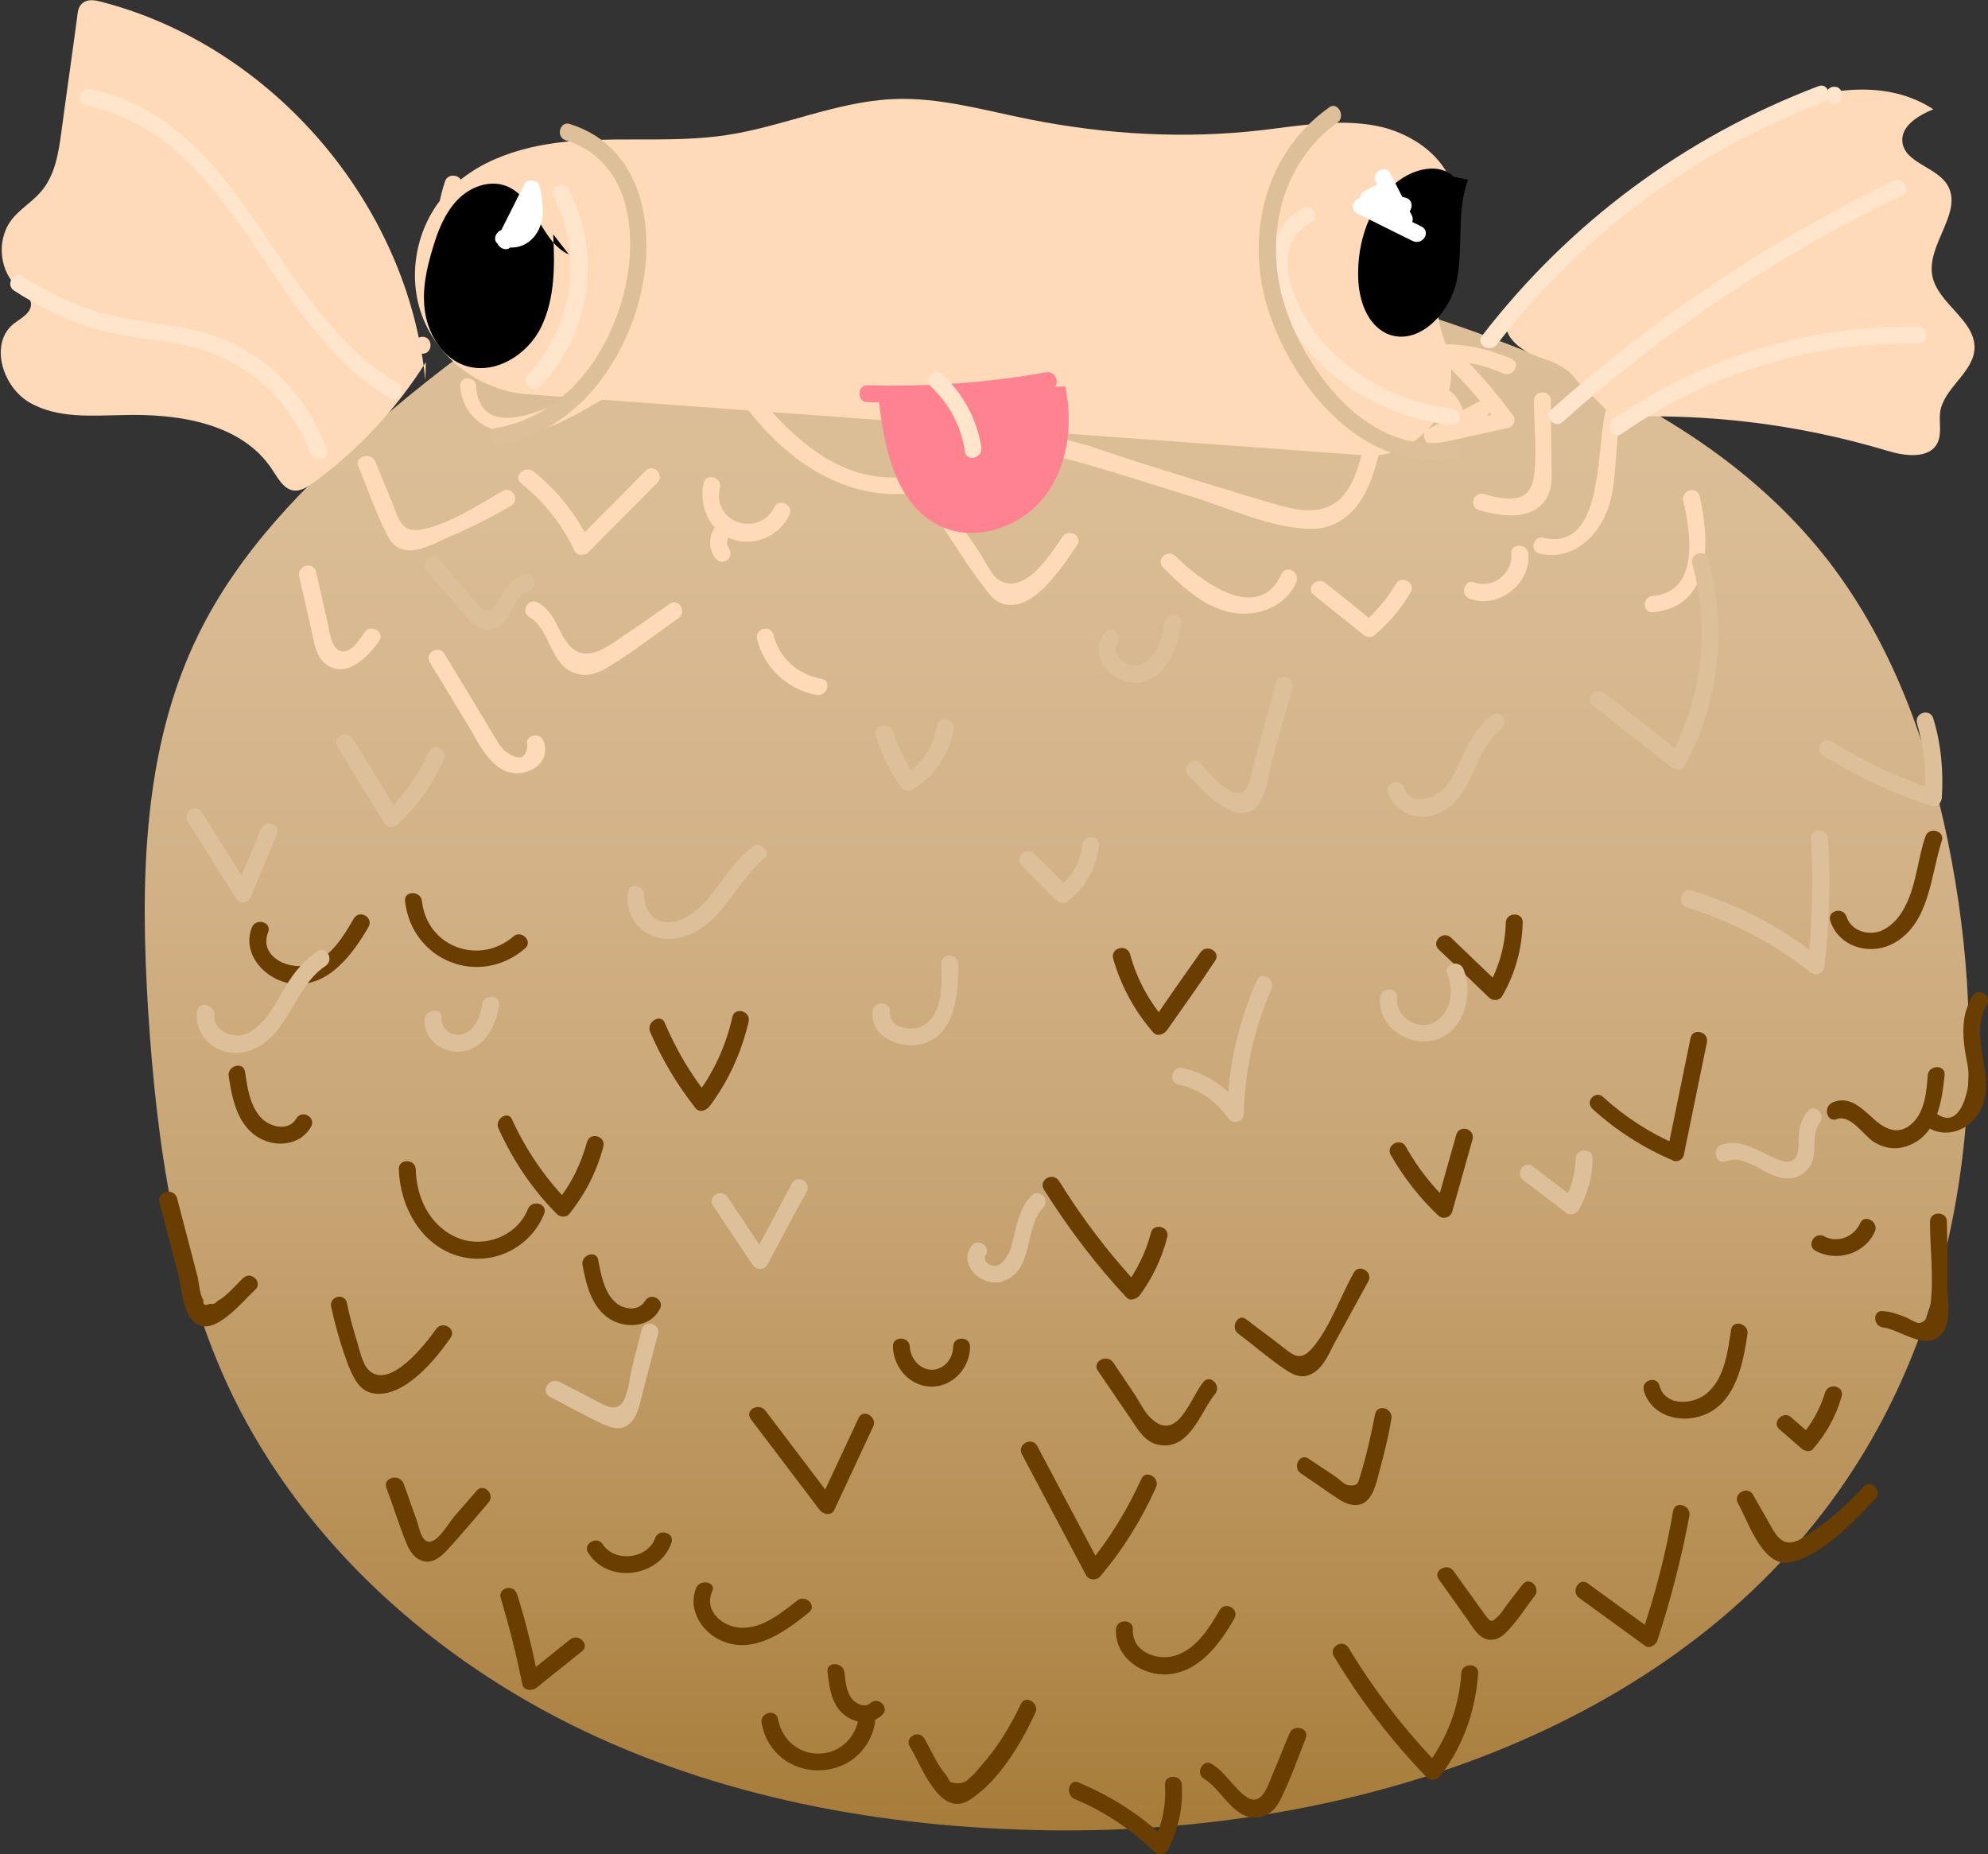 <?xml version="1.0" encoding="utf-8"?>
<!-- Generator: Adobe Illustrator 23.0.3, SVG Export Plug-In . SVG Version: 6.00 Build 0)  -->
<svg version="1.1" id="Layer_1" xmlns="http://www.w3.org/2000/svg" xmlns:xlink="http://www.w3.org/1999/xlink" x="0px" y="0px"
	 viewBox="0 0 352.9 329.2" style="enable-background:new 0 0 352.9 329.2;" xml:space="preserve">
<rect x="0" y="0" width="352.9" height="329.2" fill="#333333" stroke="none"/>
<style type="text/css">
	.st0{fill:url(#SVGID_1_);}
	.st1{fill:#FFDAB8;}
	.st2{fill:#FF8290;}
	.st3{fill:#FFFFFF;}
	.st4{fill:#693E00;}
	.st5{fill:#FFE5CB;}
	.st6{fill:#DDBF9A;}
</style>
<g>
	<g>
		<linearGradient id="SVGID_1_" gradientUnits="userSpaceOnUse" x1="187.639" y1="39.056" x2="187.639" y2="325.077">
			<stop  offset="0" style="stop-color:#DDBF9A"/>
			<stop  offset="0.187" style="stop-color:#DABC95"/>
			<stop  offset="0.398" style="stop-color:#D3B288"/>
			<stop  offset="0.62" style="stop-color:#C6A371"/>
			<stop  offset="0.849" style="stop-color:#B58D52"/>
			<stop  offset="1" style="stop-color:#A77C39"/>
		</linearGradient>
		<path class="st0" d="M119.5,39.1c-19,10.1-36.8,22.3-53,36.3C54.1,86,42.4,98,35.2,112.7c-10,20.4-10.3,44.1-8.9,66.8
			c1.5,23.4,4.8,47.2,15,68.3c12.8,26.3,35.9,46.9,62.3,59.5s56,17.6,85.3,17.7c53,0.1,109.7-18.6,139.1-62.6
			c21.1-31.5,25.4-72,18.5-109.3c-3.5-19.2-10.1-38.2-22-53.6c-22.8-29.3-60.9-41-96.6-51.1"/>
	</g>
	<g>
		<path class="st1" d="M93.5,70c-7.8-0.6-15.1-5.8-18.2-13S73.6,41,78.6,35c5.7-6.8,14.9-9.4,23.8-10s17.7,0.3,26.5-1
			c10-1.5,19.4-5.9,29.5-6.4c8.3-0.4,16.3,2,24.4,3.6c13.6,2.7,27.5,3.5,41.3,1.9c6.7-0.8,13.4-2,20-0.8c6.6,1.2,13.1,5.8,14.2,12.4
			c1.2,6.9-3.8,13.7-3.1,20.7c0.3,3.2,1.8,6.1,2.3,9.3c1.1,8.2-6.3,16.4-14.5,16.2"/>
	</g>
	<g>
		<g>
			<path class="st1" d="M81.7,68.6c0.6,7.5,8.4,9.7,14.7,7.6c4.6-1.5,8.8-4.4,13.1-6.7c5.5-3.1,11-6.1,16.5-9.2
				c-0.7-0.2-1.4-0.4-2.1-0.5c6.7,10.7,14.1,22.2,26.6,26.5c5.6,1.9,11.6,2,17.1-0.2c2.8-1.1,5.4-2.7,8.1-3.9c4.5-2,8.6-2,13.3-0.8
				c7.4,1.9,14.7,4.4,22,6.6c6.7,2,14.7,5.9,21.8,5.9c4.7,0,8-3,9.9-7.1c1.1-2.3,1.7-4.8,2.4-7.3c0.8-2.4,1.5-4.7,3.4-6.5
				c2-1.9,6.6-3.8,8.2,0.3c0.7,1.8,3.6,1,2.9-0.8c-1.3-3.4-4.2-4.9-7.8-4.5c-4.7,0.5-7.3,4.4-8.8,8.5c-1.2,3.3-1.7,7-3.5,10
				c-2.9,5-7.8,4.6-12.8,3.1c-8.1-2.3-16.1-4.9-24.2-7.4c-6.6-2-13.8-5.3-20.8-4.8c-6.4,0.4-11.2,4.8-17.2,6.5
				c-17.8,5.1-30.2-12.9-38.2-25.7c-0.4-0.7-1.3-0.9-2.1-0.5c-6,3.4-12.1,6.7-18.1,10.1c-4.6,2.6-20.7,12.5-21.6,0.8
				C84.5,66.7,81.5,66.7,81.7,68.6L81.7,68.6z"/>
		</g>
	</g>
	<g>
		<g>
			<path class="st1" d="M262.1,71.5c-2.9,1.6-5.7,3.2-8.6,4.7c-1.5,0.8-0.5,3.1,1.2,2.7c4.3-1,8.7-2,13-2.9c0.9-0.2,1.5-1.4,0.9-2.2
				c-3.2-4.4-6.8-8.5-10.8-12.3c-0.4,0.9-0.7,1.7-1.1,2.6c3.5,0.1,6.9,0.7,10.1,2.2c1.8,0.8,3.3-1.8,1.5-2.6
				c-3.7-1.6-7.5-2.5-11.6-2.6c-1.3,0-2,1.7-1.1,2.6c3.8,3.5,7.3,7.4,10.4,11.7c0.3-0.7,0.6-1.5,0.9-2.2c-4.3,1-8.7,2-13,2.9
				c0.4,0.9,0.8,1.8,1.2,2.7c2.9-1.6,5.7-3.2,8.6-4.7C265.3,73.2,263.8,70.6,262.1,71.5L262.1,71.5z"/>
		</g>
	</g>
	<g>
		<g>
			<path class="st1" d="M262.6,90.6c3.6,1,8.8,1.9,11.5-1.5c1.5-1.9,1.4-4.4,1.3-6.7c0-3.8-0.1-7.5-0.1-11.3c0-1.9-3-1.9-3,0
				c0,4.1,0.5,8.6,0.1,12.7c-0.3,2.7-1.1,4.5-3.9,4.7c-1.7,0.1-3.5-0.3-5.1-0.8C261.5,87.2,260.7,90.1,262.6,90.6L262.6,90.6z"/>
		</g>
	</g>
	<g>
		<g>
			<path class="st1" d="M260.9,106.3c5,1.9,10.9-2.6,10.4-8c-0.2-1.9-3.2-1.9-3,0c0.3,3.5-3.3,6.3-6.6,5.1
				C259.9,102.8,259.1,105.7,260.9,106.3L260.9,106.3z"/>
		</g>
	</g>
	<g>
		<g>
			<path class="st1" d="M273.3,98.3c4.8,1.1,8.8-1.6,11.1-5.7c3.4-6,1.6-13.4,3.8-19.8c0.6-1.8-2.3-2.6-2.9-0.8
				c-2.2,6.2,0,26-11.3,23.5C272.2,95,271.4,97.9,273.3,98.3L273.3,98.3z"/>
		</g>
	</g>
	<g>
		<g>
			<path class="st1" d="M293.4,108.7c10.7-0.9,10.1-13,8.3-20.6c-0.4-1.9-3.3-1.1-2.9,0.8c1.3,5.5,3,16.2-5.4,16.9
				C291.5,105.9,291.5,108.9,293.4,108.7L293.4,108.7z"/>
		</g>
	</g>
	<g>
		<g>
			<path class="st1" d="M206.5,100.8c3.6,3.6,7.7,7.5,13.1,8.1c4.3,0.4,8.7-1.4,10.5-5.5c0.8-1.7-1.8-3.3-2.6-1.5
				c-4.2,9.2-14.6,1-18.9-3.2C207.2,97.4,205.1,99.5,206.5,100.8L206.5,100.8z"/>
		</g>
	</g>
	<g>
		<g>
			<path class="st1" d="M233.2,105.6c2.9,2.4,5.9,4.7,8.8,7.1c0.7,0.5,1.4,0.6,2.1,0c2.5-2.2,4.6-4.6,6.3-7.5c1-1.7-1.6-3.2-2.6-1.5
				c-1.6,2.6-3.5,4.9-5.8,6.9c0.7,0,1.4,0,2.1,0c-2.9-2.4-5.9-4.7-8.8-7.1C233.8,102.3,231.7,104.4,233.2,105.6L233.2,105.6z"/>
		</g>
	</g>
	<g>
		<g>
			<path class="st1" d="M167.7,94.1c2.3,3.4,4.5,7,7,10.2c1.2,1.6,2.2,2.9,4.3,3.1c5.1,0.4,9.7-7,12.2-10.6c1.1-1.6-1.5-3.1-2.6-1.5
				c-2,2.9-6.7,10.7-11.4,7.6c-1.3-0.9-2.6-3.8-3.5-5.1c-1.2-1.7-2.3-3.4-3.5-5.1C169.2,91,166.6,92.5,167.7,94.1L167.7,94.1z"/>
		</g>
	</g>
	<g>
		<g>
			<path class="st1" d="M124.9,85.8c-0.9,4,1,8.4,5,9.9c3.9,1.5,8.4-0.5,10.2-4.2c0.9-1.7-1.7-3.2-2.6-1.5
				c-2.8,5.6-11.2,2.8-9.7-3.4C128.2,84.7,125.3,83.9,124.9,85.8L124.9,85.8z"/>
		</g>
	</g>
	<g>
		<g>
			<path class="st1" d="M92.5,85.8c4.1,3.3,7.2,7.2,9.5,12c0.4,0.9,1.7,0.9,2.4,0.3c4.1-4.1,8.2-8.3,12.3-12.4
				c1.4-1.4-0.8-3.5-2.1-2.1c-4.1,4.1-8.2,8.3-12.3,12.4c0.8,0.1,1.6,0.2,2.4,0.3c-2.4-5-5.7-9.1-10-12.6
				C93.1,82.5,91,84.6,92.5,85.8L92.5,85.8z"/>
		</g>
	</g>
	<g>
		<g>
			<path class="st1" d="M129.5,97.5c-0.5-0.7-0.6-1.4-0.1-2.2c1-1.6-1.5-3.1-2.6-1.5c-1,1.5-1,3.7,0.1,5.2c0.5,0.7,1.3,1,2.1,0.5
				C129.6,99.2,129.9,98.2,129.5,97.5L129.5,97.5z"/>
		</g>
	</g>
	<g>
		<g>
			<path class="st1" d="M63.6,82.8c1.6,3.8,2.9,7.7,4.7,11.3c0.7,1.5,1.3,2.8,3,3.4c2.7,0.9,6.1-1.2,8.5-2.2
				c3.7-1.6,7.4-3.4,10.9-5.5c1.7-1,0.2-3.6-1.5-2.6c-4.2,2.4-9.5,5.9-14.3,6.8c-3.7,0.7-4.1-1.8-5.3-4.8c-1-2.4-2-4.9-3-7.3
				C65.8,80.2,62.9,81,63.6,82.8L63.6,82.8z"/>
		</g>
	</g>
	<g>
		<g>
			<path class="st1" d="M53.1,102.3c0.7,3.2,1.5,6.5,2.2,9.7c0.5,2,0.7,4.5,2.5,5.9c3.6,2.8,7.6-1.3,9.5-4.1
				c1.1-1.6-1.5-3.1-2.6-1.5c-0.8,1.2-2,3-3.4,3.3c-2.2,0.5-2.7-2.8-3-4.4c-0.7-3.2-1.5-6.5-2.2-9.7
				C55.6,99.6,52.7,100.4,53.1,102.3L53.1,102.3z"/>
		</g>
	</g>
	<g>
		<g>
			<path class="st1" d="M76.3,117.6c2.4,3.9,4.7,7.8,7.1,11.7c1.5,2.6,3,5.7,5.7,7.3c3.5,2,9-0.6,7.4-5c-0.6-1.8-3.5-1-2.9,0.8
				c-0.2,2.4-1.5,2.7-3.9,1c-0.6-0.6-1.2-1.3-1.6-2.1c-1-1.5-1.9-3.2-2.9-4.8c-2.1-3.5-4.2-6.9-6.3-10.4
				C77.9,114.4,75.3,115.9,76.3,117.6L76.3,117.6z"/>
		</g>
	</g>
	<g>
		<g>
			<path class="st1" d="M94,109.6c3.9,2.3,3.5,8.6,8.3,10c2.3,0.7,4.3-0.3,6.2-1.5c4.1-2.5,7.9-5.5,11.9-8.3
				c1.6-1.1,0.1-3.7-1.5-2.6c-2.7,1.9-5.4,3.8-8.1,5.6c-3.2,2.2-7,5.2-10,1.5c-2-2.6-2.2-5.5-5.3-7.3C93.8,106,92.3,108.6,94,109.6
				L94,109.6z"/>
		</g>
	</g>
	<g>
		<g>
			<path class="st1" d="M134.4,113.5c1.2,5,5.4,9,10.6,9.9c1.9,0.3,2.7-2.6,0.8-2.9c-4.2-0.7-7.5-3.7-8.5-7.8
				C136.8,110.8,133.9,111.6,134.4,113.5L134.4,113.5z"/>
		</g>
	</g>
	<g>
		<g>
			<path class="st1" d="M79,32.2c-2,6-2,12.2,0,18.2c0.6,1.8,3.5,1,2.9-0.8C80,44.1,80,38.6,81.9,33C82.5,31.2,79.6,30.4,79,32.2
				L79,32.2z"/>
		</g>
	</g>
	<g>
		<path d="M101,45.2C95.9,42.9,95.1,35,89.8,33c-3-1.1-6.4,0.2-8.6,2.5c-2.2,2.3-3.4,5.3-4.3,8.3c-1.2,3.9-2.1,7.9-1.4,11.9
			s3.2,7.9,7,9.2c5.3,1.8,11.2-1.9,13.6-6.9s2.4-10.8,2.1-16.4"/>
	</g>
	<g>
		<path d="M258.1,31.4c-2.7-2.6-7.2-1.4-10.1,0.9c-4.9,4-7.1,10.7-6.9,17c0.1,3.9,1.5,8.2,5,9.9c5.5,2.5,11.3-3.5,12.5-9.4
			c1.2-5.9-0.1-12.2,2-17.9"/>
	</g>
	<g>
		<g>
			<path class="st2" d="M154,71.4c10.9,0.3,21.8-0.5,32.5-2.4c1.9-0.3,1.1-3.2-0.8-2.9c-10.5,1.9-21.1,2.6-31.7,2.3
				C152.1,68.4,152.1,71.4,154,71.4L154,71.4z"/>
		</g>
	</g>
	<g>
		<path class="st2" d="M155.9,70c0.9,9.1,2.9,19.7,11.2,23.5c6.2,2.8,14.1,0.1,18.3-5.3c4.2-5.4,5.1-12.9,3.7-19.6"/>
	</g>
	<g>
		<g>
			<path class="st3" d="M90.9,43.5c1.6-3.1,3.1-6.2,4.7-9.3c-0.9-0.1-1.8-0.2-2.7-0.4c0.3,1.5,0.8,3.3,0.3,4.9
				c-0.3,1.2-1.6,2.8-3,2.2c-1.8-0.8-3.3,1.8-1.5,2.6c2.3,1,4.8,0.3,6.3-1.7c1.9-2.5,1.4-5.8,0.8-8.7c-0.3-1.2-2.2-1.5-2.7-0.4
				c-1.6,3.1-3.1,6.2-4.7,9.3C87.5,43.7,90.1,45.2,90.9,43.5L90.9,43.5z"/>
		</g>
	</g>
	<g>
		<g>
			<path class="st3" d="M252.3,40.2c-3.3-1.6-6.6-3.3-9.9-4.9c-1.7-0.9-3.2,1.7-1.5,2.6c3.3,1.6,6.6,3.3,9.9,4.9
				C252.6,43.6,254.1,41.1,252.3,40.2L252.3,40.2z"/>
		</g>
	</g>
	<g>
		<g>
			<path class="st3" d="M250.6,38.2c-1.3-2.5-2.5-4.9-3.8-7.4c-0.9-1.7-3.5-0.2-2.6,1.5c1.3,2.5,2.5,4.9,3.8,7.4
				C248.9,41.4,251.5,39.9,250.6,38.2L250.6,38.2z"/>
		</g>
	</g>
	<g>
		<g>
			<path class="st3" d="M244.6,32.7c-0.8,0.4-1.6,0.8-2.5,1.3c-0.7,0.4-0.9,1.4-0.5,2.1c0.4,0.7,1.3,0.9,2.1,0.5
				c0.8-0.4,1.6-0.8,2.5-1.3c0.7-0.4,0.9-1.4,0.5-2.1C246.2,32.5,245.3,32.3,244.6,32.7L244.6,32.7z"/>
		</g>
	</g>
	<g>
		<g>
			<path class="st3" d="M249.5,35.1c-1.6-0.4-3.3-0.8-4.9-1.2c-1.9-0.5-2.7,2.4-0.8,2.9c1.6,0.4,3.3,0.8,4.9,1.2
				C250.6,38.5,251.4,35.6,249.5,35.1L249.5,35.1z"/>
		</g>
	</g>
	<g>
		<g>
			<path class="st4" d="M68.6,264.2c1.2,3.2,2.2,6.5,3.5,9.7c0.6,1.4,1.4,2.9,3.1,3.3c1.7,0.4,3.1-0.8,4.2-2
				c2.5-2.7,4.9-5.6,7.3-8.4c1.3-1.5-0.9-3.6-2.1-2.1c-1.3,1.5-2.7,3.1-4,4.6c-0.9,1.1-2.5,3.8-3.8,4.3c-2,0.9-2.4-2.6-2.9-3.9
				c-0.8-2.1-1.5-4.3-2.3-6.4C70.8,261.6,67.9,262.4,68.6,264.2L68.6,264.2z"/>
		</g>
	</g>
	<g>
		<g>
			<path class="st4" d="M88.9,283.8c1.5,5,2.8,10.1,3.8,15.2c0.2,1.2,1.7,1.3,2.5,0.7c2.7-2.2,5.4-4.3,8.1-6.5
				c1.5-1.2-0.6-3.3-2.1-2.1c-2.7,2.2-5.4,4.3-8.1,6.5c0.8,0.2,1.7,0.4,2.5,0.7c-1-5.1-2.2-10.2-3.8-15.2
				C91.2,281.1,88.3,281.9,88.9,283.8L88.9,283.8z"/>
		</g>
	</g>
	<g>
		<g>
			<path class="st4" d="M190.7,319.4c5.3,2.2,10.1,5.4,14.2,9.4c0.7,0.6,1.9,0.6,2.4-0.3c1.9-3.7,2.7-7.5,2.5-11.6
				c-0.1-1.9-3.1-1.9-3,0c0.2,3.6-0.4,6.9-2.1,10.1c0.8-0.1,1.6-0.2,2.4-0.3c-4.5-4.4-9.7-7.7-15.6-10.2
				C189.8,315.7,189,318.6,190.7,319.4L190.7,319.4z"/>
		</g>
	</g>
	<g>
		<g>
			<path class="st4" d="M213.7,315.8c3.2,1.9,5.3,7.4,9.6,6.9c2.1-0.2,3.4-1.8,4.2-3.6c1.7-3.4,2.9-7,4.3-10.5
				c0.7-1.8-2.2-2.6-2.9-0.8c-1,2.3-1.9,4.7-2.9,7c-0.9,2.1-2,6.2-4.8,4.2c-2.3-1.6-3.6-4.3-6.1-5.8
				C213.6,312.2,212.1,314.8,213.7,315.8L213.7,315.8z"/>
		</g>
	</g>
	<g>
		<g>
			<path class="st4" d="M280.3,283.7c3.9,2.8,7.8,5.7,11.7,8.5c0.8,0.6,1.9-0.1,2.2-0.9c2.4-7.3,4.3-14.7,5.7-22.2
				c0.3-1.9-2.6-2.7-2.9-0.8c-1.3,7.6-3.2,14.9-5.7,22.2c0.7-0.3,1.5-0.6,2.2-0.9c-3.9-2.8-7.8-5.7-11.7-8.5
				C280.3,280,278.8,282.6,280.3,283.7L280.3,283.7z"/>
		</g>
	</g>
	<g>
		<g>
			<path class="st4" d="M236.8,294.1c4.7,7.8,10.2,15,16.5,21.5c0.7,0.8,1.8,0.4,2.4-0.3c4.1-5.4,6.2-11.5,6.7-18.2
				c0.1-1.9-2.9-1.9-3,0c-0.4,6.2-2.6,11.7-6.3,16.7c0.8-0.1,1.6-0.2,2.4-0.3c-6.2-6.4-11.5-13.3-16.1-20.9
				C238.4,290.9,235.8,292.4,236.8,294.1L236.8,294.1z"/>
		</g>
	</g>
	<g>
		<g>
			<path class="st4" d="M255.4,280.4c1.6,2.3,3.3,4.6,4.9,6.9c0.9,1.2,1.8,3,3.2,3.6c1.3,0.6,2.6,0.1,3.6-0.8c2-1.9,3.6-4.5,5.3-6.7
				c1.2-1.5-0.9-3.6-2.1-2.1c-1,1.3-2,2.6-3,3.9c-0.4,0.6-0.8,1.2-1.3,1.7c-1.1,1.1-1.3,1.3-2.4-0.2c-1.9-2.6-3.7-5.2-5.6-7.8
				C256.9,277.4,254.3,278.9,255.4,280.4L255.4,280.4z"/>
		</g>
	</g>
	<g>
		<g>
			<path class="st4" d="M198.1,289.3c-0.2,4.6,4,7.9,8.4,8c6,0.1,10-5.3,12.6-9.9c1-1.7-1.6-3.2-2.6-1.5c-1.8,3.1-4,6.6-7.4,7.9
				c-3.3,1.3-8.2-0.3-8-4.5C201.2,287.4,198.2,287.4,198.1,289.3L198.1,289.3z"/>
		</g>
	</g>
	<g>
		<g>
			<path class="st4" d="M104.4,275.7c3.5,5.6,12.7,4.4,14.8-1.8c0.6-1.8-2.3-2.6-2.9-0.8c-1.3,3.7-7.2,4.4-9.3,1.1
				C106,272.6,103.4,274.1,104.4,275.7L104.4,275.7z"/>
		</g>
	</g>
	<g>
		<g>
			<path class="st4" d="M123.6,281.9c-1.7,4.1,1.3,8.4,5.2,9.7c5.5,1.9,10.8-2.1,14.8-5.3c1.5-1.2-0.6-3.3-2.1-2.1
				c-2.7,2.1-5.7,4.6-9.2,4.8c-3.4,0.3-7.5-2.6-5.9-6.4C127.3,281,124.4,280.2,123.6,281.9L123.6,281.9z"/>
		</g>
	</g>
	<g>
		<g>
			<path class="st4" d="M146.9,296.9c0.3,2.7,0.7,5.8,3,7.6c2,1.6,4.8,1.8,6.7,0c1.4-1.3-0.7-3.4-2.1-2.1c-1,0.9-2.6,0.1-3.3-0.8
				c-1-1.3-1.1-3.1-1.3-4.7C149.6,295,146.6,295,146.9,296.9L146.9,296.9z"/>
		</g>
	</g>
	<g>
		<g>
			<path class="st4" d="M70.8,207.6c0.2,6.7,4,13.7,10.9,15.5c6.2,1.6,12.6-1.8,14.9-7.6c0.7-1.8-2.2-2.6-2.9-0.8
				c-2,5-8.3,7.2-13.1,4.8c-4.5-2.2-6.7-7.1-6.8-11.9C73.7,205.7,70.7,205.7,70.8,207.6L70.8,207.6z"/>
		</g>
	</g>
	<g>
		<g>
			<path class="st4" d="M58.8,232.1c0.8,3.6,1.8,7.1,3.1,10.5c0.9,2.1,1.9,4.4,4.4,4.8c5.4,0.9,11.1-6.1,13.7-9.9
				c1.1-1.6-1.5-3.1-2.6-1.5c-1.7,2.4-8.4,11.2-12.1,7.1c-1.1-1.2-1.6-4-2.1-5.5c-0.6-2-1.2-4.1-1.6-6.2
				C61.2,229.4,58.3,230.2,58.8,232.1L58.8,232.1z"/>
		</g>
	</g>
	<g>
		<g>
			<path class="st4" d="M103.4,224.6c0.7,3.8,1.8,8.2,5.6,10c2.9,1.3,6.5,0.8,8.1-2.1c1-1.7-1.6-3.2-2.6-1.5c-1.2,2-4.1,1.5-5.5,0
				c-1.8-1.8-2.3-4.7-2.8-7.2C106,221.9,103.1,222.7,103.4,224.6L103.4,224.6z"/>
		</g>
	</g>
	<g>
		<g>
			<path class="st4" d="M40.6,191.1c0.6,4.1,1.6,9,5.7,11.1c3.1,1.6,7.1,1,8.9-2.1c1-1.7-1.6-3.2-2.6-1.5c-1.4,2.4-4.9,1.5-6.4-0.3
				c-1.9-2.2-2.3-5.3-2.7-8C43.2,188.4,40.3,189.2,40.6,191.1L40.6,191.1z"/>
		</g>
	</g>
	<g>
		<g>
			<path class="st4" d="M71.9,160c1.2,10.6,13.2,15.4,21.3,8.4c1.5-1.3-0.7-3.4-2.1-2.1c-6.1,5.2-15.3,1.8-16.2-6.3
				C74.7,158.1,71.7,158.1,71.9,160L71.9,160z"/>
		</g>
	</g>
	<g>
		<g>
			<path class="st4" d="M44.7,164.7c-1.9,4.9,2.7,9.6,7.5,10c6.2,0.5,10.5-5.4,13.2-10.1c1-1.7-1.6-3.2-2.6-1.5
				c-1.8,3.1-3.9,6.6-7.4,8c-3.5,1.5-9.6-1-7.8-5.6C48.3,163.7,45.4,162.9,44.7,164.7L44.7,164.7z"/>
		</g>
	</g>
	<g>
		<g>
			<path class="st4" d="M326.1,198.7c2.4-0.9,4.8,3,6.6,4.1c1.8,1.1,3.8,1.4,5.8,0.7c5.3-1.8,6.2-7.7,6.7-12.6c0.2-1.9-2.8-1.9-3,0
				c-0.2,2.9-0.5,6.4-2.7,8.5c-2.6,2.5-5.2,0.9-7.3-1.1c-2-1.8-4-3.7-6.8-2.6C323.5,196.5,324.3,199.4,326.1,198.7L326.1,198.7z"/>
		</g>
	</g>
	<g>
		<g>
			<path class="st4" d="M324.9,163.5c1.5,4.7,7.2,6.3,11.4,3.9c6.3-3.6,6.4-12,8.4-18.1c0.6-1.8-2.3-2.6-2.9-0.8
				c-1.4,4-1.6,8.6-3.6,12.4c-0.9,1.8-2.2,3.4-4.1,4.3c-2.3,1-5.4,0.2-6.3-2.4C327.2,160.9,324.3,161.7,324.9,163.5L324.9,163.5z"/>
		</g>
	</g>
	<g>
		<g>
			<path class="st4" d="M334.3,235.7c3.2,0.4,8.1,4.7,10.7,0.7c1.4-2.1,0.7-5.5,0.7-7.8c0-3.9,0-7.8-0.1-11.7c0-1.9-3-1.9-3,0
				c0,4.7,0.7,10,0.1,14.6c-0.2,1.1-0.4,3.2-2,3.4c-0.5,0.1-2-0.9-2.6-1.1c-1.3-0.5-2.4-0.9-3.8-1
				C332.4,232.5,332.4,235.5,334.3,235.7L334.3,235.7z"/>
		</g>
	</g>
	<g>
		<g>
			<path class="st4" d="M341.5,199.7c3.1,2.5,7.4,1.5,9.6-1.8c4-6-2-13.4,1.6-19.5c1-1.7-1.6-3.2-2.6-1.5c-1.6,2.8-1.8,5.6-1.4,8.8
				c0.2,1.8,0.7,3.5,0.8,5.3c0.1,2.1-1.4,10.1-5.9,6.6C342.1,196.4,340,198.5,341.5,199.7L341.5,199.7z"/>
		</g>
	</g>
	<g>
		<g>
			<path class="st4" d="M322.3,222.1c3.7,2,8.7,0.6,10.5-3.4c0.8-1.7-1.8-3.3-2.6-1.5c-1.1,2.4-4,3.6-6.4,2.3
				C322.1,218.6,320.6,221.2,322.3,222.1L322.3,222.1z"/>
		</g>
	</g>
	<g>
		<g>
			<path class="st4" d="M315.9,253.8c1.3,1.1,2.6,2.3,3.9,3.4c0.6,0.5,1.6,0.7,2.1,0c2.3-2.7,4-5.7,5-9.2c0.6-1.9-2.3-2.6-2.9-0.8
				c-0.9,2.9-2.3,5.5-4.3,7.8c0.7,0,1.4,0,2.1,0c-1.3-1.1-2.6-2.3-3.9-3.4C316.5,250.4,314.4,252.6,315.9,253.8L315.9,253.8z"/>
		</g>
	</g>
	<g>
		<g>
			<path class="st4" d="M291.8,246.9c1.3,4.5,6.4,5.9,10.5,4.4c5.8-2.1,7.1-9.1,7.9-14.4c0.3-1.9-2.6-2.7-2.9-0.8
				c-0.6,3.8-1.1,8.4-4.1,11.1c-2.3,2.2-7.5,2.7-8.6-1.1C294.2,244.2,291.3,245,291.8,246.9L291.8,246.9z"/>
		</g>
	</g>
	<g>
		<g>
			<path class="st4" d="M308.5,266.9c1.8,3.1,4.4,11.6,9.4,10.5c5.5-1.2,11.4-7.4,15-11.3c1.3-1.4-0.8-3.6-2.1-2.1
				c-3.2,3.5-6.7,6.5-10.7,9c-2.6,1.6-4,1-5.5-1.6c-1.1-2-2.3-4-3.4-6C310.2,263.7,307.6,265.2,308.5,266.9L308.5,266.9z"/>
		</g>
	</g>
	<g>
		<g>
			<path class="st4" d="M230.9,261.6c2.3,1.5,4.6,3.2,6.9,4.7c1.5,0.9,3.4,1.5,4.9,0.1c1.4-1.4,1.8-3.9,2.3-5.7
				c0.8-2.9,1.5-5.8,2-8.8c0.3-1.9-2.5-2.7-2.9-0.8c-0.7,3.6-1.5,7.2-2.6,10.8c-0.4,1.2-0.3,2.1-2.2,1.8c-0.7-0.1-1.6-1.1-2.2-1.5
				c-1.6-1.1-3.2-2.1-4.8-3.2C230.8,257.9,229.3,260.5,230.9,261.6L230.9,261.6z"/>
		</g>
	</g>
	<g>
		<g>
			<path class="st4" d="M161.5,310.1c2.1,3.4,5.3,12.8,10.6,9.5c5.2-3.3,9.2-10.1,11.7-15.5c0.8-1.7-1.8-3.3-2.6-1.5
				c-1.9,4-4.2,7.8-7.2,11.1c-0.5,0.6-1.1,1.4-1.8,1.9c-0.8,1-2,1.3-3.5,0.8c-0.3-0.4-0.5-0.9-0.8-1.3c-1.6-1.8-2.6-4.4-3.8-6.4
				C163.1,307,160.5,308.5,161.5,310.1L161.5,310.1z"/>
		</g>
	</g>
	<g>
		<g>
			<path class="st4" d="M135.2,306c2.2,11.1,17.8,11.1,20.1,0.1c0.4-1.9-2.5-2.7-2.9-0.8c-1.8,8.2-12.7,8-14.3-0.1
				C137.7,303.3,134.8,304.1,135.2,306L135.2,306z"/>
		</g>
	</g>
	<g>
		<g>
			<path class="st4" d="M28.3,213.5c1.1,4.2,2.2,8.4,3.3,12.6c0.6,2.4,0.8,6.5,2.7,8.5c3.3,3.4,8.8-3.6,11-5.6
				c1.4-1.3-0.7-3.4-2.1-2.1c-1.4,1.3-2.9,3.2-4.6,4.1c-0.4,0.5-0.8,0.6-1.4,0.5c-0.8,0.4-1.2,0.2-1.1-0.7c-0.6-0.7-0.8-3.1-1-4
				c-1.2-4.7-2.5-9.5-3.7-14.2C30.7,210.8,27.8,211.6,28.3,213.5L28.3,213.5z"/>
		</g>
	</g>
	<g>
		<path class="st1" d="M75.5,67.5C72.4,36.2,48.3,8.1,17.9,0.3c-1.1-0.3-2.4-0.5-3.3,0.3c-0.7,0.6-0.8,1.5-0.9,2.4
			c-0.9,6.8-1.9,13.6-2.8,20.4c-0.5,3.7-1.1,7.7-3.6,10.6c-1.6,1.9-3.8,3.1-5.3,5.1c-2.7,3.6-2.1,9.2,1.3,12.1
			c0.9,0.8,2.1,1.5,2.2,2.7c0.1,1.7-1.8,2.6-3.1,3.6c-4.3,3.5-2,11.2,2.9,14s10.8,2.3,16.4,2.2c9.9-0.3,21.3,1.4,26.7,9.8
			c1,1.5,2,3.4,3.8,3.6c1.2,0.1,2.3-0.6,3.3-1.3c8-5.8,14.8-13.1,20.1-21.5"/>
	</g>
	<g>
		<g>
			<path class="st1" d="M75,62.8c1.9,0,1.9-3,0-3C73.1,59.8,73.1,62.8,75,62.8L75,62.8z"/>
		</g>
	</g>
	<g>
		<path class="st1" d="M279.8,67.5c-1.5-2.5-4.7-3.3-7.4-4.4c-2.7-1.1-5.6-3.4-5-6.3c0.2-1,0.9-1.9,1.6-2.7
			c10.9-13.4,24.7-24.5,40.2-32.3c10.6-5.3,24-8.9,34-2.4c-2.7,1.1-5.8,3-5.5,5.8c0.4,3.7,5.9,4.4,7.9,7.5
			c3.1,4.8-3.6,10.6-2.6,16.2c0.9,5,7.7,7.9,7.5,13c-0.2,4.3-5.5,7-6.1,11.3c-0.2,1.8,0.3,3.6-0.4,5.3c-1.4,3.1-5.9,2.5-9.1,1.5
			c-15.7-4.7-32.1-6.7-48.4-5.9"/>
	</g>
	<g>
		<g>
			<path class="st5" d="M70.7,68.1c-22.3-13-27.3-46.6-54.7-52.3c-1.9-0.4-2.7,2.5-0.8,2.9c26.7,5.5,32.1,39.3,54,52
				C70.8,71.7,72.3,69.1,70.7,68.1L70.7,68.1z"/>
		</g>
	</g>
	<g>
		<g>
			<path class="st5" d="M2.5,51.6c4,2.6,8.3,4.7,12.8,6.3c5.6,1.9,11.4,2.2,17.1,3.3c10.5,2.1,19,9.3,22.7,19.3
				c0.7,1.8,3.6,1,2.9-0.8c-3.2-8.5-9.4-15.6-17.8-19.3c-5.5-2.4-11.5-2.6-17.4-3.8C16.1,55.5,9.8,52.8,4,49.1
				C2.4,48,0.9,50.6,2.5,51.6L2.5,51.6z"/>
		</g>
	</g>
	<g>
		<g>
			<path class="st5" d="M95.9,68.6c9-9.5,11-23.5,5-35.1c-0.9-1.7-3.5-0.2-2.6,1.5c5.3,10.4,3.4,23-4.6,31.5
				C92.4,67.8,94.5,70,95.9,68.6L95.9,68.6z"/>
		</g>
	</g>
	<g>
		<g>
			<path class="st5" d="M257.7,72.5c-8.7-1-16.9-5.1-22.7-11.6c-4.5-5-10.7-16.8-2.2-21.4c1.7-0.9,0.2-3.5-1.5-2.6
				c-8.4,4.5-5.8,15.9-1.4,22.3c6.4,9.3,16.7,15,27.8,16.3C259.6,75.7,259.6,72.7,257.7,72.5L257.7,72.5z"/>
		</g>
	</g>
	<g>
		<g>
			<path class="st5" d="M265.7,61.2c14.9-19.4,35-34.3,57.9-43c1.8-0.7,1-3.6-0.8-2.9c-23.7,9-44.2,24.2-59.7,44.3
				C261.9,61.2,264.5,62.7,265.7,61.2L265.7,61.2z"/>
		</g>
	</g>
	<g>
		<g>
			<path class="st5" d="M325.6,18.4c1.9,0,1.9-3,0-3C323.7,15.4,323.7,18.4,325.6,18.4L325.6,18.4z"/>
		</g>
	</g>
	<g>
		<g>
			<path class="st5" d="M277.4,74.9c18.1-16.2,38.4-29.7,60.3-40.2c1.7-0.8,0.2-3.4-1.5-2.6c-22.1,10.6-42.6,24.3-60.9,40.7
				C273.9,74,276,76.2,277.4,74.9L277.4,74.9z"/>
		</g>
	</g>
	<g>
		<g>
			<path class="st5" d="M287.9,77c15.5-10.8,33.7-16.3,52.6-16c1.9,0,1.9-3,0-3c-19.3-0.3-38.2,5.3-54.1,16.4
				C284.8,75.5,286.3,78.2,287.9,77L287.9,77z"/>
		</g>
	</g>
	<g>
		<g>
			<path class="st5" d="M165.2,68.6c3.3,3.1,5.4,7,6.1,11.6c0.3,1.9,3.2,1.1,2.9-0.8c-0.8-5-3.2-9.4-6.9-12.9
				C165.9,65.2,163.8,67.3,165.2,68.6L165.2,68.6z"/>
		</g>
	</g>
	<g>
		<g>
			<path class="st4" d="M246.9,205.1c2.3,4,5.1,7.6,8.4,10.7c0.8,0.8,2.2,0.4,2.5-0.7c1.2-4.3,2.4-8.5,3.6-12.8
				c0.5-1.9-2.4-2.7-2.9-0.8c-1.2,4.3-2.4,8.5-3.6,12.8c0.8-0.2,1.7-0.4,2.5-0.7c-3.2-3-5.8-6.3-7.9-10.1
				C248.5,201.9,245.9,203.4,246.9,205.1L246.9,205.1z"/>
		</g>
	</g>
	<g>
		<g>
			<path class="st4" d="M282.7,196.9c4.3,3.9,9,6.9,14.4,9.2c0.7,0.3,1.7-0.3,1.8-1c1.4-6.7,2.7-13.3,4.1-20
				c0.4-1.9-2.5-2.7-2.9-0.8c-1.4,6.7-2.7,13.3-4.1,20c0.6-0.3,1.2-0.7,1.8-1c-4.9-2.1-9.2-4.9-13.1-8.4
				C283.4,193.4,281.2,195.5,282.7,196.9L282.7,196.9z"/>
		</g>
	</g>
	<g>
		<g>
			<path class="st4" d="M255.4,168.6c3,2.8,5.9,5.6,8.9,8.5c0.7,0.7,1.9,0.6,2.4-0.3c2.3-4,3.5-8.4,3.6-13c0.1-1.9-2.9-1.9-3,0
				c-0.1,4.1-1.2,7.9-3.2,11.5c0.8-0.1,1.6-0.2,2.4-0.3c-3-2.8-5.9-5.6-8.9-8.5C256.1,165.1,254,167.3,255.4,168.6L255.4,168.6z"/>
		</g>
	</g>
	<g>
		<g>
			<path class="st4" d="M197.6,170.2c1.4,4.9,3.8,9.3,7.1,13.1c0.7,0.8,1.8,0.4,2.4-0.3c2.9-4.1,5.8-8.2,8.6-12.4
				c1.1-1.6-1.5-3.1-2.6-1.5c-2.9,4.1-5.8,8.2-8.6,12.4c0.8-0.1,1.6-0.2,2.4-0.3c-3-3.5-5.1-7.4-6.3-11.8
				C200,167.5,197.1,168.3,197.6,170.2L197.6,170.2z"/>
		</g>
	</g>
	<g>
		<g>
			<path class="st4" d="M133.3,252c4.1,5.4,8.1,10.7,12.2,16.1c0.6,0.8,2.1,1.1,2.6,0c2.3-4.9,4.6-9.9,6.9-14.8
				c0.8-1.7-1.8-3.3-2.6-1.5c-2.3,4.9-4.6,9.9-6.9,14.8c0.9,0,1.7,0,2.6,0c-4.1-5.4-8.1-10.7-12.2-16.1
				C134.7,248.9,132.1,250.4,133.3,252L133.3,252z"/>
		</g>
	</g>
	<g>
		<g>
			<path class="st4" d="M115.4,183.2c2.1,4.9,4.8,9.4,8.1,13.6c0.7,0.8,1.8,0.4,2.4-0.3c3.4-4.5,5.7-9.6,7-15.1
				c0.4-1.9-2.5-2.7-2.9-0.8c-1.2,5.3-3.4,10-6.7,14.3c0.8-0.1,1.6-0.2,2.4-0.3c-3.2-4-5.7-8.3-7.7-13
				C117.3,179.9,114.7,181.4,115.4,183.2L115.4,183.2z"/>
		</g>
	</g>
	<g>
		<g>
			<path class="st4" d="M88.5,200.4c2.6,5.7,6,10.8,10.4,15.2c0.5,0.5,1.6,0.6,2.1,0c2.9-3.6,4.9-7.5,6.1-12
				c0.5-1.9-2.4-2.7-2.9-0.8c-1.1,3.9-2.8,7.5-5.4,10.6c0.7,0,1.4,0,2.1,0c-4.2-4.3-7.5-9.2-10-14.6
				C90.3,197.1,87.7,198.6,88.5,200.4L88.5,200.4z"/>
		</g>
	</g>
	<g>
		<g>
			<path class="st4" d="M219.8,236.8c2.7,2,5.3,4.3,8.1,6.2c1.6,1.1,3.1,1.9,5,0.9c2.2-1.1,3.2-4.1,4.3-6c1.9-3.5,3.8-6.9,5.7-10.4
				c0.9-1.7-1.7-3.2-2.6-1.5c-2.3,4.1-4.2,9.6-7.2,13.2c-2.4,2.8-3.5,1.4-6-0.5c-1.9-1.5-3.9-2.9-5.8-4.4
				C219.8,233,218.3,235.7,219.8,236.8L219.8,236.8z"/>
		</g>
	</g>
	<g>
		<g>
			<path class="st4" d="M158.5,239.1c0.1,3.7,3,7.1,6.9,7.1c3.8,0,6.8-3.4,6.8-7.1c0-1.9-3-1.9-3,0c0,2.1-1.6,4.1-3.8,4.1
				c-2.2,0-3.8-2.1-3.9-4.1C161.4,237.2,158.4,237.2,158.5,239.1L158.5,239.1z"/>
		</g>
	</g>
	<g>
		<g>
			<path class="st4" d="M181.4,258.2c3.8,7.2,7.6,14.3,11.4,21.5c0.4,0.8,1.7,1,2.4,0.3c4.1-4.8,7.4-10.1,10-15.9
				c0.8-1.7-1.8-3.3-2.6-1.5c-2.5,5.5-5.6,10.6-9.5,15.3c0.8,0.1,1.6,0.2,2.4,0.3c-3.8-7.2-7.6-14.3-11.4-21.5
				C183.1,255,180.5,256.5,181.4,258.2L181.4,258.2z"/>
		</g>
	</g>
	<g>
		<g>
			<path class="st4" d="M194.9,243.4c2,2.9,4,5.9,6,8.8c1.2,1.8,2.4,3.8,4.6,4.3c5.7,1.2,7.5-5.7,10.2-9c1.2-1.5-0.9-3.6-2.1-2.1
				c-2.3,2.8-4.6,10.9-9.3,6.4c-1.2-1.1-2.1-3.1-3-4.4c-1.2-1.8-2.5-3.7-3.7-5.5C196.4,240.3,193.8,241.8,194.9,243.4L194.9,243.4z"
				/>
		</g>
	</g>
	<g>
		<g>
			<path class="st4" d="M185.3,211.2c4.3,6.8,9.1,13.2,14.6,19.1c0.7,0.8,1.8,0.4,2.4-0.3c2.3-3.1,3.9-6.5,4.9-10.3
				c0.5-1.9-2.4-2.7-2.9-0.8c-0.9,3.5-2.5,6.6-4.6,9.6c0.8-0.1,1.6-0.2,2.4-0.3c-5.3-5.7-10-11.9-14.1-18.5
				C186.9,208,184.3,209.5,185.3,211.2L185.3,211.2z"/>
		</g>
	</g>
	<g>
		<g>
			<path class="st6" d="M154.9,179.6c-0.4,4.7,5.1,6.8,9,5.7c5.8-1.7,6.3-9.3,6.2-14.2c0-1.9-3-1.9-3,0c0.1,3.5,0.3,8.6-2.9,10.8
				c-2,1.4-6.5,0.8-6.2-2.3C158,177.7,155,177.7,154.9,179.6L154.9,179.6z"/>
		</g>
	</g>
	<g>
		<g>
			<path class="st6" d="M111.5,158.4c-0.9,5.1,3.7,9.1,8.7,8.2c7.4-1.3,10.2-9.8,15.4-14.1c1.5-1.2-0.6-3.3-2.1-2.1
				c-2.4,1.9-4.1,4.3-5.9,6.7c-1.1,1.5-2.2,3-3.7,4.3c-1.1,1-2.4,1.7-3.9,2.2c-3.3,0.6-5.2-0.9-5.7-4.4
				C114.7,157.3,111.8,156.5,111.5,158.4L111.5,158.4z"/>
		</g>
	</g>
	<g>
		<g>
			<path class="st6" d="M126.6,214.1c2.3,3.5,4.7,7,7,10.5c0.6,0.9,2,1,2.6,0c2.3-4.3,4.6-8.7,7-13c0.9-1.7-1.7-3.2-2.6-1.5
				c-2.3,4.3-4.6,8.7-7,13c0.9,0,1.7,0,2.6,0c-2.3-3.5-4.7-7-7-10.5C128.1,210.9,125.5,212.4,126.6,214.1L126.6,214.1z"/>
		</g>
	</g>
	<g>
		<g>
			<path class="st6" d="M97.6,248c3.1,1.6,6.1,3.3,9.3,4.8c1.6,0.7,3.2,1.3,4.7,0.1c1.6-1.2,1.9-3.5,2.4-5.3
				c0.9-3.6,1.9-7.2,2.8-10.7c0.5-1.9-2.4-2.7-2.9-0.8c-0.5,2.1-1.1,4.2-1.6,6.3c-0.5,1.8-0.7,4.7-1.6,6.3c-1.3,2.2-3.2,0.9-5.1-0.1
				c-2.1-1.1-4.3-2.2-6.4-3.3C97.4,244.6,95.9,247.1,97.6,248L97.6,248z"/>
		</g>
	</g>
	<g>
		<g>
			<path class="st6" d="M75.4,180.9c-0.4,3.6,3.3,6.3,6.7,5.8c4-0.6,6-4.7,6.5-8.3c0.2-1.9-2.8-1.9-3,0c-0.3,2-1.3,4.6-3.4,5.2
				c-1.8,0.6-4-0.8-3.8-2.8C78.7,179,75.7,179,75.4,180.9L75.4,180.9z"/>
		</g>
	</g>
	<g>
		<g>
			<path class="st6" d="M59.9,132.6c2.8,4.5,5.5,9,8.3,13.5c0.5,0.8,1.6,1,2.4,0.3c3.5-3.3,6.2-7.1,8.2-11.5
				c0.8-1.7-1.8-3.3-2.6-1.5c-1.9,4.1-4.4,7.7-7.7,10.9c0.8,0.1,1.6,0.2,2.4,0.3c-2.8-4.5-5.5-9-8.3-13.5
				C61.5,129.4,58.9,130.9,59.9,132.6L59.9,132.6z"/>
		</g>
	</g>
	<g>
		<g>
			<path class="st6" d="M33.3,145.8c2.9,4.6,5.7,9.2,8.6,13.7c0.7,1.2,2.3,0.8,2.7-0.4c1.5-3.7,3.1-7.4,4.6-11.1
				c0.7-1.8-2.2-2.6-2.9-0.8c-1.5,3.7-3.1,7.4-4.6,11.1c0.9-0.1,1.8-0.2,2.7-0.4c-2.9-4.6-5.7-9.2-8.6-13.7
				C34.9,142.6,32.3,144.1,33.3,145.8L33.3,145.8z"/>
		</g>
	</g>
	<g>
		<g>
			<path class="st6" d="M35,179.5c-0.7,5.1,4.3,8.6,9.1,7.1c7.1-2.2,7.9-11.3,13.7-15.1c1.6-1.1,0.1-3.7-1.5-2.6
				c-2.9,2-4.7,4.6-6.4,7.6c-1,1.7-2,3.6-3.4,5c-0.9,0.9-2.2,2.1-3.6,2.3c-2.2,0.4-5.2-1.1-4.8-3.6C38.1,178.4,35.3,177.6,35,179.5
				L35,179.5z"/>
		</g>
	</g>
	<g>
		<g>
			<path class="st6" d="M181.4,153.7c2.1,2.1,4.1,4.2,6.2,6.2c0.4,0.4,1.3,0.6,1.8,0.2c3.3-2.5,5.2-5.9,5.7-10c0.2-1.9-2.8-1.9-3,0
				c-0.3,3-1.8,5.6-4.2,7.4c0.6,0.1,1.2,0.2,1.8,0.2c-2.1-2.1-4.1-4.2-6.2-6.2C182.1,150.2,180,152.4,181.4,153.7L181.4,153.7z"/>
		</g>
	</g>
	<g>
		<g>
			<path class="st6" d="M246.4,140.8c1.4,3.9,6,5.3,9.6,3.3c5.7-3,5.5-10.8,10.4-14.5c1.5-1.2,0-3.8-1.5-2.6
				c-2.8,2.1-4.2,4.8-5.6,7.9c-0.8,1.7-1.6,3.5-2.8,4.9c-1.7,1.9-6,3.6-7.2,0.1C248.6,138.1,245.7,138.9,246.4,140.8L246.4,140.8z"
				/>
		</g>
	</g>
	<g>
		<g>
			<path class="st6" d="M196.1,112.3c-2.9,3.7,0.6,8.7,5,8.9c5.6,0.3,8-6.1,8.6-10.6c0.3-1.9-2.7-1.9-3,0c-0.3,2.6-1.3,5.9-3.8,7.2
				c-1.1,0.6-2.3,0.5-3.3-0.2c-0.9-0.6-2.1-2.1-1.3-3.2C199.4,112.9,197.3,110.8,196.1,112.3L196.1,112.3z"/>
		</g>
	</g>
	<g>
		<g>
			<path class="st6" d="M282.7,125.2c4.7,3.7,9.3,7.4,14,11c0.7,0.6,1.9,0.6,2.4-0.3c6.1-11.3,7.5-24.2,4.2-36.6
				c-0.5-1.9-3.4-1.1-2.9,0.8c3.2,11.6,1.8,23.6-3.9,34.3c0.8-0.1,1.6-0.2,2.4-0.3c-4.7-3.7-9.3-7.4-14-11
				C283.4,121.8,281.2,124,282.7,125.2L282.7,125.2z"/>
		</g>
	</g>
	<g>
		<g>
			<path class="st6" d="M299.4,161.1c8,2.5,15.4,6.3,21.9,11.5c1.1,0.8,2.4,0.3,2.6-1.1c0.8-7.5,1.1-15,0.6-22.6
				c-0.1-1.9-3.1-1.9-3,0c0.4,7.6,0.2,15.1-0.6,22.6c0.9-0.4,1.7-0.7,2.6-1.1c-7-5.6-14.7-9.7-23.2-12.3
				C298.4,157.6,297.6,160.5,299.4,161.1L299.4,161.1z"/>
		</g>
	</g>
	<g>
		<g>
			<path class="st6" d="M323.7,134.2c6,3.7,12.4,6.7,19.1,8.9c1,0.3,1.8-0.5,1.9-1.4c0.3-4.8-0.1-9.5-1.5-14.1
				c-0.5-1.9-3.4-1.1-2.9,0.8c1.2,4.4,1.7,8.8,1.4,13.3c0.6-0.5,1.3-1,1.9-1.4c-6.5-2.2-12.6-5-18.4-8.6
				C323.5,130.6,322,133.2,323.7,134.2L323.7,134.2z"/>
		</g>
	</g>
	<g>
		<g>
			<path class="st6" d="M306.4,206.2c3.9-1.5,7.4,3.5,11.5,3c1.6-0.2,2.9-1.1,3.6-2.5c1.1-2.2,0-5.4,1.5-7.3
				c1.2-1.5-0.9-3.6-2.1-2.1c-1.1,1.4-1.5,2.7-1.6,4.5c-0.1,1.2,0.2,3.1-0.8,4c-1,0.9-2.3,0.3-3.3-0.1c-3.1-1.3-6.2-3.7-9.7-2.4
				C303.8,204,304.6,206.9,306.4,206.2L306.4,206.2z"/>
		</g>
	</g>
	<g>
		<g>
			<path class="st6" d="M270.5,209.6c2.5,1.9,5.1,3.9,7.6,5.8c0.6,0.5,1.7,0.1,2.1-0.5c1.6-2.8,2.5-5.9,2.5-9.2c0.1-1.9-2.9-1.9-3,0
				c-0.1,2.8-0.8,5.3-2.1,7.7c0.7-0.2,1.4-0.4,2.1-0.5c-2.5-1.9-5.1-3.9-7.6-5.8C270.4,205.9,268.9,208.5,270.5,209.6L270.5,209.6z"
				/>
		</g>
	</g>
	<g>
		<g>
			<path class="st6" d="M245,177.1c-0.6,5.1,5.2,9,9.9,7.5c5-1.6,6.7-8,4.9-12.5c-0.7-1.8-3.6-1-2.9,0.8c1.2,2.9,0.8,6.7-2.1,8.5
				c-3,1.8-7.2-0.8-6.8-4.3C248.2,175.2,245.2,175.2,245,177.1L245,177.1z"/>
		</g>
	</g>
	<g>
		<g>
			<path class="st6" d="M209.1,192.5c3.7,0.9,6.6,2.8,8.9,6c0.8,1.2,2.8,0.8,2.8-0.8c0.2-7.7,1.8-15,4.9-22.1
				c0.8-1.7-1.8-3.3-2.6-1.5c-3.3,7.5-5.1,15.4-5.3,23.6c0.9-0.3,1.9-0.5,2.8-0.8c-2.7-3.8-6.1-6.2-10.7-7.3
				C208.1,189.2,207.3,192.1,209.1,192.5L209.1,192.5z"/>
		</g>
	</g>
	<g>
		<g>
			<path class="st6" d="M211,137.7c2.3,2.5,8.4,9.2,12,5.6c1.9-1.9,2.2-6,2.9-8.5c1.2-4.2,2.3-8.4,3.5-12.7c0.5-1.9-2.4-2.7-2.9-0.8
				c-1.3,4.7-2.6,9.5-3.9,14.2c-0.5,1.8-0.6,5.5-3.1,5.3c-2-0.1-5-3.8-6.4-5.3C211.8,134.2,209.6,136.3,211,137.7L211,137.7z"/>
		</g>
	</g>
	<g>
		<g>
			<path class="st6" d="M155.5,130.7c1,3.2,2.4,6.2,4.4,9c0.4,0.6,1.3,1,2.1,0.5c3.8-2.4,6.4-6.1,7.3-10.6c0.4-1.9-2.5-2.7-2.9-0.8
				c-0.7,3.7-2.7,6.8-5.9,8.8c0.7,0.2,1.4,0.4,2.1,0.5c-1.8-2.6-3.1-5.3-4.1-8.3C157.8,128.1,154.9,128.8,155.5,130.7L155.5,130.7z"
				/>
		</g>
	</g>
	<g>
		<g>
			<path class="st6" d="M172.4,221.3c-2.4,3.4,2.1,7.4,5.6,6.2c5.7-2,3.7-9.5,7.2-13.1c1.3-1.4-0.8-3.5-2.1-2.1
				c-1.9,2-2.5,4.5-3.1,7.1c-0.3,1.3-0.6,2.8-1.4,3.9c-0.6,0.8-1.4,1.7-2.5,1.4c-0.8-0.2-1.7-1-1.1-1.9
				C176,221.2,173.4,219.7,172.4,221.3L172.4,221.3z"/>
		</g>
	</g>
	<g>
		<g>
			<path class="st6" d="M75.8,101.4c2.3,2.7,4.6,5.3,6.9,8c1.2,1.4,2.5,2.7,4.5,2.4c3.7-0.6,3.5-6,6.7-6.9c1.8-0.6,1.1-3.5-0.8-2.9
				c-2.7,0.8-3.6,3.1-5,5.3c-1.7,2.6-3.1,0.2-4.5-1.4c-1.9-2.2-3.8-4.4-5.7-6.6C76.7,97.8,74.5,99.9,75.8,101.4L75.8,101.4z"/>
		</g>
	</g>
	<g>
		<g>
			<path class="st6" d="M100.4,24.9c13.1,4.1,13.1,20.3,9.2,30.9c-3.5,9.8-10.9,18.4-21.6,20.2c-1.9,0.3-1.1,3.2,0.8,2.9
				c12.6-2.1,21.2-13.2,24.5-25c3.4-12,1.4-27.7-12.2-31.9C99.4,21.5,98.6,24.3,100.4,24.9L100.4,24.9z"/>
		</g>
	</g>
	<g>
		<g>
			<path class="st6" d="M235.9,19.1c-12.1,8.6-15.2,24.4-10.1,37.9c4.8,12.9,17.2,27.3,32.4,24.2c1.9-0.4,1.1-3.3-0.8-2.9
				c-14,2.9-25.3-11.9-29.2-23.6c-3.9-11.8-1.2-25.5,9.3-33C238.9,20.6,237.4,17.9,235.9,19.1L235.9,19.1z"/>
		</g>
	</g>
</g>
</svg>
